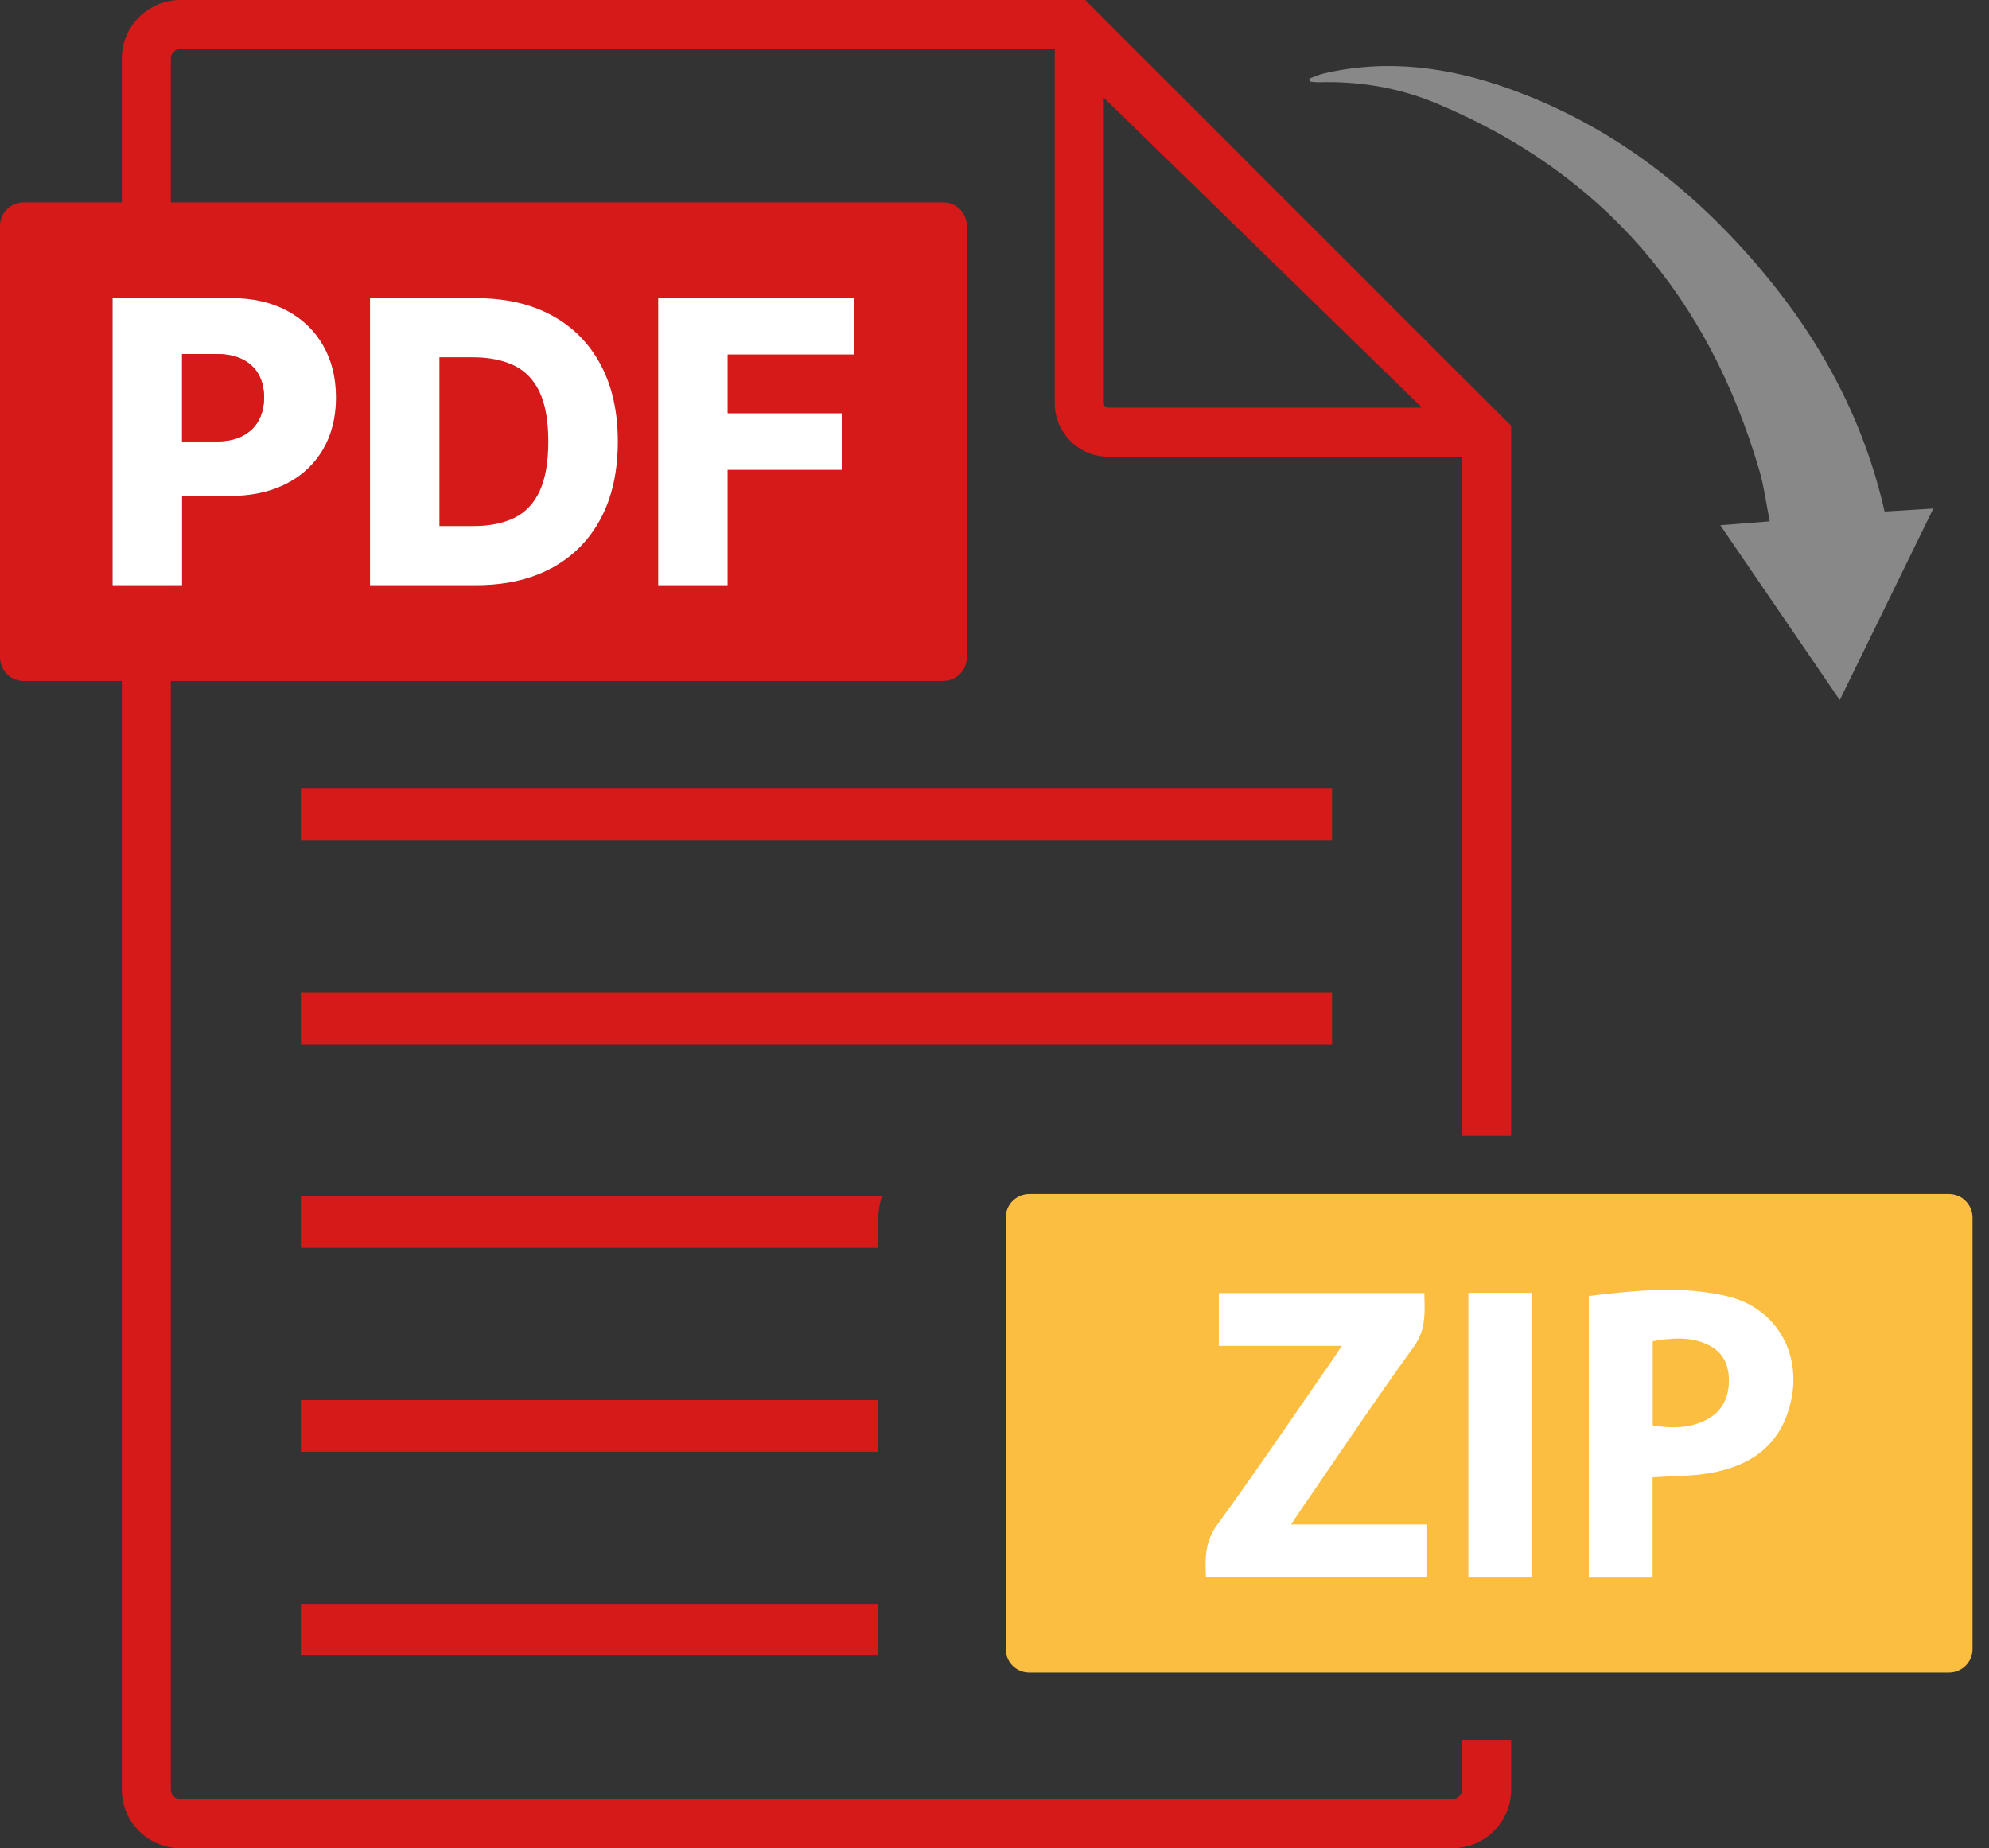 <svg width="99" height="92" viewBox="0 0 99 92" fill="none" xmlns="http://www.w3.org/2000/svg">
<rect x="0" y="0" width="99" height="92" fill="#333333" stroke="none"/>
<path d="M75.215 56.537V21.196L73.605 19.587L64.612 10.597L55.656 1.641L54.018 -1.52588e-05H8.981C7.371 -1.52588e-05 6.064 1.31 6.064 2.91V89.087C6.064 90.693 7.371 92 8.981 92H72.295C73.908 92 75.215 90.693 75.215 89.087V86.608H72.77V89.087C72.77 89.349 72.558 89.559 72.295 89.559H8.981C8.721 89.559 8.503 89.349 8.503 89.087V2.91C8.503 2.651 8.721 2.438 8.981 2.438H52.499V20.074C52.499 21.54 53.693 22.734 55.159 22.734H72.77V56.537H75.215ZM55.159 20.29C55.037 20.29 54.94 20.196 54.94 20.074V4.861L70.776 20.29H55.159Z" fill="#D61A1A"/>
<path d="M66.302 49.401H14.976V51.977H66.302V49.401Z" fill="#D61A1A"/>
<path d="M66.302 39.254H14.976V41.83H66.302V39.254Z" fill="#D61A1A"/>
<path d="M14.976 59.547H43.896C43.768 59.954 43.7 60.385 43.7 60.835V62.12H14.976V59.547Z" fill="#D61A1A"/>
<path d="M43.7 69.694H14.976V72.266H43.7V69.694Z" fill="#D61A1A"/>
<path d="M43.7 82.313C43.7 82.347 43.7 82.379 43.703 82.413H14.976V79.84H43.7V82.313Z" fill="#D61A1A"/>
<path d="M16.085 17.201C16.511 17.945 16.723 18.805 16.723 19.787C16.723 20.534 16.598 21.212 16.351 21.818V22.678H15.879C15.466 23.269 14.919 23.741 14.238 24.085C13.444 24.491 12.497 24.691 11.403 24.691H9.062V29.13H5.604V14.838H11.509C12.578 14.838 13.504 15.051 14.282 15.464C15.06 15.879 15.664 16.461 16.085 17.201Z" fill="#D61A1A"/>
<path d="M29.896 18.152C30.468 19.218 30.752 20.493 30.752 21.978C30.752 23.463 30.468 24.747 29.899 25.816C29.33 26.885 28.517 27.707 27.461 28.276C26.804 28.63 26.073 28.873 25.263 29.008C24.772 29.089 24.25 29.13 23.7 29.13H18.418V14.841H23.691C24.244 14.841 24.769 14.882 25.263 14.963C26.073 15.098 26.804 15.342 27.457 15.695C28.511 16.264 29.324 17.083 29.896 18.152Z" fill="#D61A1A"/>
<path d="M36.216 17.645V20.574H41.896V23.388H36.216V29.13H32.762V14.841H42.518V17.645H36.216Z" fill="#D61A1A"/>
<path d="M16.076 22.372C16.013 22.478 15.948 22.581 15.879 22.678H16.351V21.818C16.27 22.009 16.179 22.194 16.076 22.372Z" fill="#D61A1A"/>
<path d="M29.896 18.152C29.324 17.083 28.511 16.264 27.457 15.695C26.804 15.342 26.073 15.098 25.263 14.963C24.769 14.882 24.244 14.841 23.691 14.841H18.418V29.13H23.7C24.25 29.13 24.772 29.089 25.263 29.008C26.073 28.873 26.804 28.63 27.461 28.276C28.517 27.707 29.33 26.885 29.899 25.816C30.468 24.747 30.752 23.466 30.752 21.978C30.752 20.49 30.468 19.218 29.896 18.152ZM26.863 24.444C26.576 25.06 26.157 25.507 25.601 25.779C25.491 25.832 25.379 25.879 25.263 25.919C24.776 26.098 24.21 26.185 23.566 26.185H21.872V17.786H23.519C24.185 17.786 24.769 17.877 25.263 18.058C25.376 18.099 25.482 18.142 25.585 18.192C26.148 18.464 26.573 18.908 26.86 19.518C27.148 20.131 27.292 20.949 27.292 21.978C27.292 23.006 27.148 23.828 26.863 24.444ZM42.518 17.645V14.841H32.762V29.13H36.216V23.388H41.896V20.574H36.216V17.645H42.518Z" fill="#D61A1A"/>
<path d="M46.95 10.075H1.172C0.525 10.075 0 10.6 0 11.247V32.724C0 32.759 0 32.793 0.006 32.825C0.056 33.425 0.56 33.894 1.172 33.894H46.95C47.597 33.894 48.123 33.372 48.123 32.724V11.247C48.123 10.6 47.597 10.075 46.95 10.075ZM5.605 29.13V14.838H11.509C12.578 14.838 13.504 15.051 14.282 15.464C15.06 15.879 15.664 16.461 16.086 17.201C16.511 17.945 16.723 18.805 16.723 19.787C16.723 20.534 16.598 21.212 16.351 21.818V22.678H15.879C15.467 23.269 14.92 23.741 14.238 24.085C13.444 24.491 12.497 24.691 11.403 24.691H9.062V29.13H5.605ZM18.418 29.13V14.841H23.691C24.244 14.841 24.769 14.882 25.263 14.963C26.073 15.098 26.804 15.342 27.457 15.695C28.511 16.264 29.324 17.083 29.896 18.152C30.468 19.218 30.752 20.493 30.752 21.978C30.752 23.463 30.468 24.747 29.899 25.816C29.33 26.885 28.517 27.707 27.461 28.276C26.804 28.63 26.073 28.873 25.263 29.008C24.772 29.089 24.25 29.13 23.7 29.13H18.418ZM32.762 29.13V14.841H42.518V17.645H36.216V20.574H41.896V23.388H36.216V29.13H32.762Z" fill="#D61A1A"/>
<path d="M16.076 22.372C16.013 22.478 15.948 22.581 15.879 22.678H16.351V21.818C16.27 22.009 16.179 22.194 16.076 22.372Z" fill="#D61A1A"/>
<path d="M29.896 18.152C29.324 17.083 28.511 16.264 27.457 15.695C26.804 15.342 26.073 15.098 25.263 14.963C24.769 14.882 24.244 14.841 23.691 14.841H18.418V29.13H23.7C24.25 29.13 24.772 29.089 25.263 29.008C26.073 28.873 26.804 28.63 27.461 28.276C28.517 27.707 29.33 26.885 29.899 25.816C30.468 24.747 30.752 23.466 30.752 21.978C30.752 20.49 30.468 19.218 29.896 18.152ZM26.863 24.444C26.576 25.06 26.157 25.507 25.601 25.779C25.491 25.832 25.379 25.879 25.263 25.919C24.776 26.098 24.21 26.185 23.566 26.185H21.872V17.786H23.519C24.185 17.786 24.769 17.877 25.263 18.058C25.376 18.099 25.482 18.142 25.585 18.192C26.148 18.464 26.573 18.908 26.86 19.518C27.148 20.131 27.292 20.949 27.292 21.978C27.292 23.006 27.148 23.828 26.863 24.444ZM42.518 17.645V14.841H32.762V29.13H36.216V23.388H41.896V20.574H36.216V17.645H42.518Z" fill="#D61A1A"/>
<path d="M16.085 17.201C15.664 16.461 15.06 15.879 14.282 15.464C13.504 15.051 12.578 14.838 11.509 14.838H5.604V29.13H9.062V24.691H11.403C12.497 24.691 13.444 24.491 14.238 24.085C14.919 23.741 15.466 23.269 15.879 22.678C15.948 22.581 16.014 22.478 16.076 22.372C16.179 22.194 16.27 22.009 16.351 21.818C16.598 21.212 16.723 20.534 16.723 19.787C16.723 18.805 16.511 17.945 16.085 17.201ZM13.125 20.105C13.091 20.412 13.007 20.687 12.872 20.934C12.688 21.262 12.422 21.518 12.072 21.7C11.722 21.881 11.284 21.972 10.765 21.972H9.062V17.623H10.765C11.281 17.623 11.716 17.711 12.069 17.889C12.422 18.064 12.688 18.314 12.872 18.639C13.05 18.965 13.144 19.346 13.144 19.787C13.144 19.896 13.138 20.002 13.125 20.105Z" fill="white"/>
<path d="M13.144 19.787C13.144 19.896 13.138 20.002 13.126 20.105C13.091 20.412 13.007 20.687 12.872 20.934C12.688 21.262 12.422 21.518 12.072 21.7C11.722 21.881 11.284 21.972 10.766 21.972H9.062V17.623H10.766C11.281 17.623 11.716 17.711 12.069 17.889C12.422 18.064 12.688 18.314 12.872 18.639C13.051 18.965 13.144 19.346 13.144 19.787Z" fill="#D61A1A"/>
<path d="M29.896 18.152C29.324 17.083 28.511 16.264 27.457 15.695C26.804 15.342 26.073 15.098 25.263 14.963C24.769 14.882 24.244 14.841 23.691 14.841H18.418V29.13H23.7C24.25 29.13 24.772 29.089 25.263 29.008C26.073 28.873 26.804 28.63 27.461 28.276C28.517 27.707 29.33 26.885 29.899 25.816C30.468 24.747 30.752 23.466 30.752 21.978C30.752 20.49 30.468 19.218 29.896 18.152ZM26.863 24.444C26.576 25.06 26.157 25.507 25.601 25.779C25.491 25.832 25.379 25.879 25.263 25.919C24.776 26.098 24.21 26.185 23.566 26.185H21.872V17.786H23.519C24.185 17.786 24.769 17.877 25.263 18.058C25.376 18.099 25.482 18.142 25.585 18.192C26.148 18.464 26.573 18.908 26.86 19.518C27.148 20.131 27.292 20.949 27.292 21.978C27.292 23.006 27.148 23.828 26.863 24.444Z" fill="white"/>
<path d="M42.518 17.645V14.841H32.762V29.13H36.216V23.388H41.896V20.574H36.216V17.645H42.518Z" fill="white"/>
<path d="M85.63 26.145C86.515 26.076 87.243 26.016 88.084 25.951C87.912 25.082 87.806 24.222 87.565 23.406C85.052 14.816 79.807 8.605 71.483 5.139C69.623 4.364 67.653 4.032 65.625 4.095C65.484 4.098 65.343 4.073 65.206 4.064C65.193 4.014 65.184 3.964 65.171 3.91C65.418 3.823 65.656 3.713 65.906 3.654C69.082 2.916 72.164 3.351 75.177 4.439C80.254 6.27 84.352 9.471 87.778 13.572C90.685 17.052 92.779 20.959 93.804 25.463C94.558 25.416 95.301 25.369 96.23 25.313C94.657 28.53 93.148 31.627 91.572 34.847C89.569 31.915 87.634 29.086 85.621 26.138L85.63 26.145Z" fill="#888888"/>
<path d="M98.18 60.61V82.088C98.18 82.735 97.655 83.257 97.008 83.257H51.23C50.617 83.257 50.114 82.788 50.064 82.188C50.058 82.157 50.058 82.122 50.058 82.088V60.61C50.058 59.963 50.583 59.438 51.23 59.438H97.008C97.655 59.438 98.18 59.963 98.18 60.61Z" fill="#FBBE41"/>
<path d="M71 75.883V78.487H60.025C59.982 77.571 59.969 76.743 60.579 75.908C62.592 73.145 64.505 70.307 66.455 67.496C66.552 67.359 66.64 67.215 66.784 66.996H60.666V64.368H70.894C70.916 65.305 70.997 66.171 70.366 67.043C68.39 69.775 66.518 72.585 64.608 75.364C64.514 75.502 64.424 75.642 64.261 75.886H70.997L71 75.883Z" fill="white"/>
<path d="M86.017 64.536C83.722 63.977 81.412 64.236 79.081 64.511V78.493H82.256V73.542C83.269 73.47 84.238 73.489 85.173 73.317C87.161 72.954 88.618 71.941 89.124 69.832C89.709 67.406 88.43 65.127 86.02 64.539L86.017 64.536ZM84.801 70.741C84.001 71.101 83.154 71.107 82.263 70.951V66.768C83.204 66.603 84.126 66.521 85.004 66.937C85.77 67.299 86.073 67.959 86.054 68.791C86.032 69.697 85.626 70.366 84.801 70.738V70.741Z" fill="white"/>
<path d="M76.254 64.355H73.088V78.49H76.254V64.355Z" fill="white"/>
</svg>

